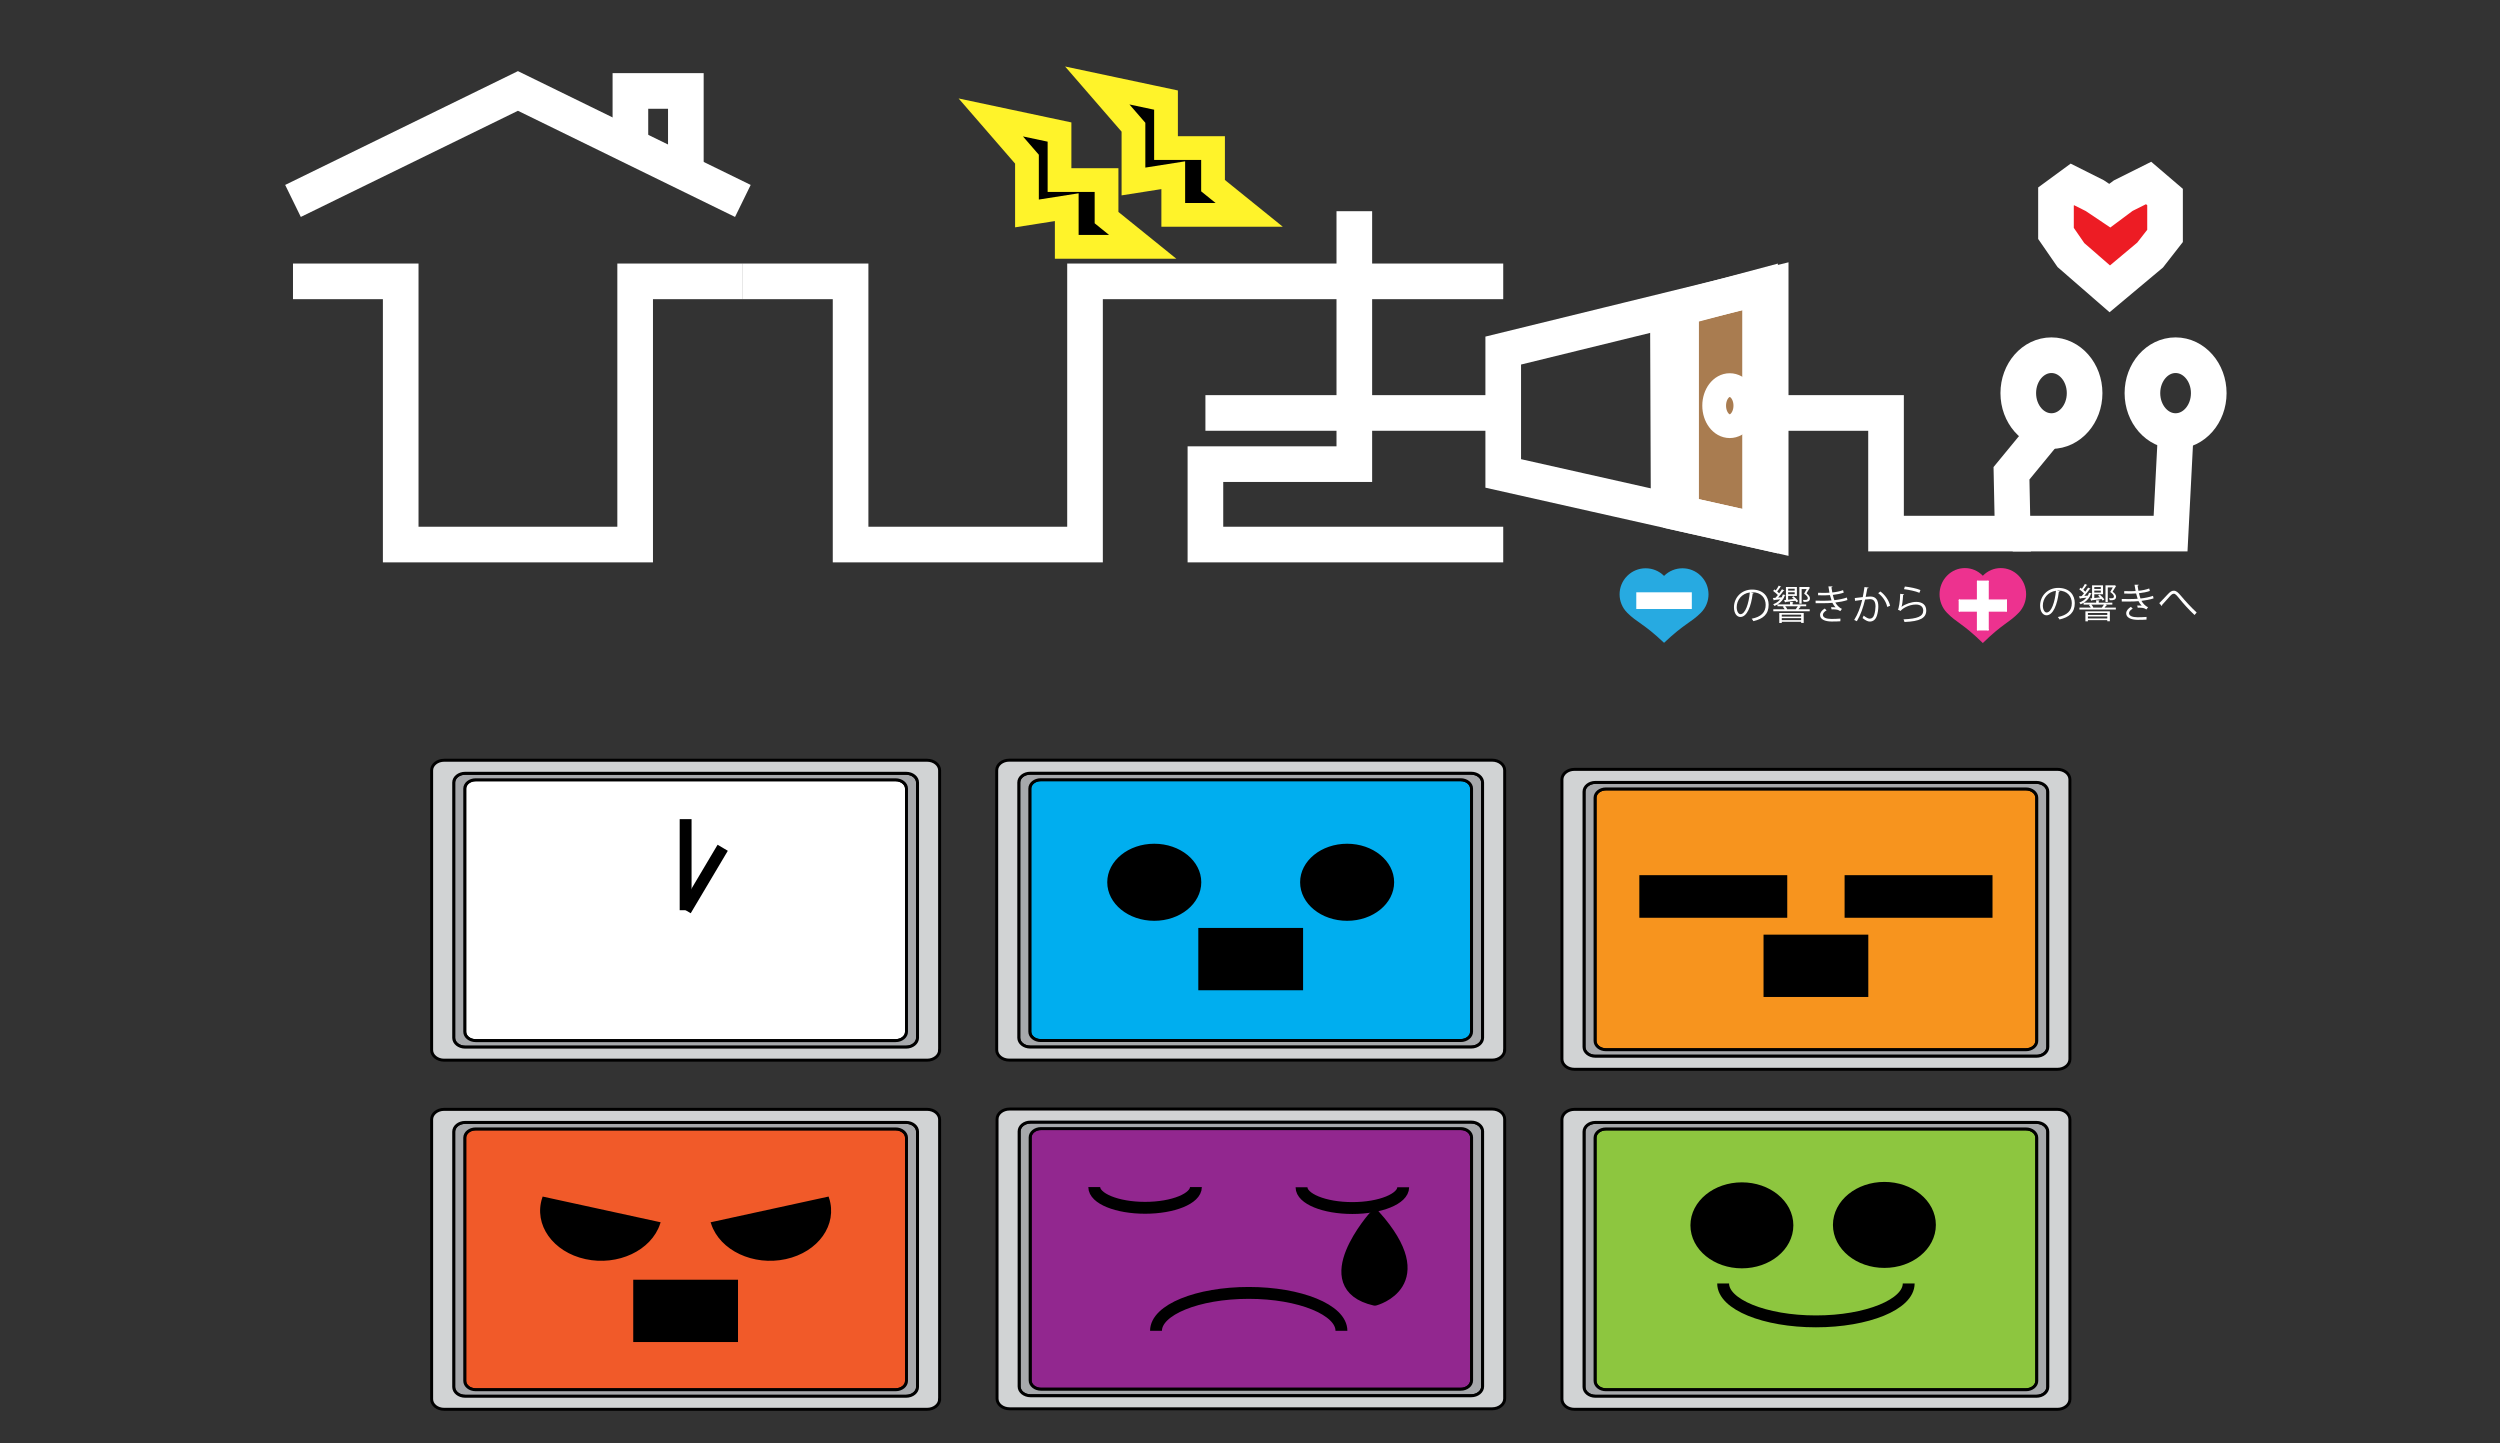 <?xml version="1.0" encoding="utf-8"?>
<!-- Generator: Adobe Illustrator 15.1.0, SVG Export Plug-In  -->
<!DOCTYPE svg PUBLIC "-//W3C//DTD SVG 1.1//EN" "http://www.w3.org/Graphics/SVG/1.1/DTD/svg11.dtd">
<svg version="1.1"
	 xmlns="http://www.w3.org/2000/svg" xmlns:xlink="http://www.w3.org/1999/xlink" xmlns:a="http://ns.adobe.com/AdobeSVGViewerExtensions/3.0/"
	 x="0px" y="0px" width="842px" height="486px" viewBox="-96.044 -22.396 842 486"
	 overflow="visible" enable-background="new -96.044 -22.396 842 486" xml:space="preserve">
<rect x="-96.044" y="-22.396" width="842" height="486" fill="#333333" stroke="none"/>
<defs>
</defs>
<path fill="#FFFFFF" stroke="#000000" stroke-miterlimit="10" d="M209.263,325.106c0,1.646-1.642,2.978-3.66,2.978H64.146
	c-2.02,0-3.659-1.332-3.659-2.978v-81.888c0-1.644,1.64-2.977,3.659-2.977h141.457c2.018,0,3.66,1.333,3.66,2.977V325.106z"/>
<path fill="#A7A9AC" stroke="#000000" stroke-miterlimit="10" d="M209.263,325.106c0,1.646-1.642,2.978-3.66,2.978H64.146
	c-2.02,0-3.659-1.332-3.659-2.978v-81.888c0-1.644,1.64-2.977,3.659-2.977h141.457c2.018,0,3.66,1.333,3.66,2.977V325.106z
	 M212.981,241.172c0-1.727-1.721-3.125-3.844-3.125H60.611c-2.122,0-3.843,1.399-3.843,3.125v85.98c0,1.728,1.721,3.129,3.843,3.129
	h148.526c2.123,0,3.844-1.401,3.844-3.129V241.172z"/>
<path fill="#D1D3D4" stroke="#000000" stroke-miterlimit="10" d="M220.419,331.249c0,1.89-1.886,3.425-4.208,3.425H53.537
	c-2.321,0-4.207-1.535-4.207-3.425v-94.17c0-1.892,1.886-3.425,4.207-3.425h162.675c2.322,0,4.208,1.533,4.208,3.425V331.249z
	 M212.981,241.172c0-1.727-1.721-3.125-3.844-3.125H60.611c-2.122,0-3.843,1.399-3.843,3.125v85.98c0,1.728,1.721,3.129,3.843,3.129
	h148.526c2.123,0,3.844-1.401,3.844-3.129V241.172z"/>
<line stroke="#000000" stroke-width="4" stroke-miterlimit="10" x1="134.875" y1="253.491" x2="134.875" y2="284.163"/>
<line stroke="#000000" stroke-width="4" stroke-miterlimit="10" x1="147.363" y1="263.131" x2="134.875" y2="284.163"/>
<path fill="#F7941E" stroke="#000000" stroke-miterlimit="10" d="M589.944,328.178c0,1.643-1.638,2.975-3.659,2.975H444.833
	c-2.022,0-3.66-1.332-3.66-2.975v-81.886c0-1.646,1.638-2.979,3.66-2.979h141.452c2.021,0,3.659,1.333,3.659,2.979V328.178z"/>
<path fill="#A7A9AC" stroke="#000000" stroke-miterlimit="10" d="M589.944,328.178c0,1.643-1.638,2.975-3.659,2.975H444.833
	c-2.022,0-3.66-1.332-3.66-2.975v-81.886c0-1.646,1.638-2.979,3.66-2.979h141.452c2.021,0,3.659,1.333,3.659,2.979V328.178z
	 M593.663,244.242c0-1.725-1.719-3.125-3.84-3.125h-148.53c-2.12,0-3.839,1.4-3.839,3.125v85.983c0,1.727,1.719,3.125,3.839,3.125
	h148.53c2.121,0,3.84-1.398,3.84-3.125V244.242z"/>
<path fill="#D1D3D4" stroke="#000000" stroke-miterlimit="10" d="M601.103,334.316c0,1.895-1.882,3.426-4.209,3.426h-162.67
	c-2.325,0-4.207-1.531-4.207-3.426V240.15c0-1.892,1.882-3.425,4.207-3.425h162.67c2.327,0,4.209,1.533,4.209,3.425V334.316z
	 M593.663,244.242c0-1.725-1.719-3.125-3.84-3.125h-148.53c-2.12,0-3.839,1.4-3.839,3.125v85.983c0,1.727,1.719,3.125,3.839,3.125
	h148.53c2.121,0,3.84-1.398,3.84-3.125V244.242z"/>
<rect x="456.583" y="272.861" stroke="#000000" stroke-miterlimit="10" width="48.819" height="13.347"/>
<rect x="525.716" y="272.861" stroke="#000000" stroke-miterlimit="10" width="48.818" height="13.347"/>
<rect x="498.415" y="292.893" stroke="#000000" stroke-miterlimit="10" width="34.286" height="19.99"/>
<path fill="#00AEEF" stroke="#000000" stroke-miterlimit="10" d="M399.576,325.082c0,1.643-1.639,2.977-3.659,2.977H254.462
	c-2.021,0-3.66-1.334-3.66-2.977v-81.886c0-1.645,1.639-2.978,3.66-2.978h141.455c2.021,0,3.659,1.333,3.659,2.978V325.082z"/>
<path fill="#A7A9AC" stroke="#000000" stroke-miterlimit="10" d="M399.576,325.082c0,1.643-1.639,2.977-3.659,2.977H254.462
	c-2.021,0-3.66-1.334-3.66-2.977v-81.886c0-1.645,1.639-2.978,3.66-2.978h141.455c2.021,0,3.659,1.333,3.659,2.978V325.082z
	 M403.294,241.147c0-1.726-1.722-3.125-3.84-3.125H250.925c-2.123,0-3.842,1.399-3.842,3.125v85.981
	c0,1.728,1.719,3.126,3.842,3.126h148.529c2.118,0,3.84-1.398,3.84-3.126V241.147z"/>
<path fill="#D1D3D4" stroke="#000000" stroke-miterlimit="10" d="M410.731,331.222c0,1.894-1.883,3.425-4.206,3.425H243.853
	c-2.324,0-4.207-1.531-4.207-3.425v-94.168c0-1.891,1.883-3.424,4.207-3.424h162.673c2.323,0,4.206,1.534,4.206,3.424V331.222z
	 M403.294,241.147c0-1.726-1.722-3.125-3.84-3.125H250.925c-2.123,0-3.842,1.399-3.842,3.125v85.981
	c0,1.728,1.719,3.126,3.842,3.126h148.529c2.118,0,3.84-1.398,3.84-3.126V241.147z"/>
<ellipse stroke="#000000" stroke-miterlimit="10" cx="292.712" cy="274.754" rx="15.334" ry="12.479"/>
<rect x="308.046" y="290.633" stroke="#000000" stroke-miterlimit="10" width="34.287" height="19.989"/>
<ellipse stroke="#000000" stroke-miterlimit="10" cx="357.667" cy="274.754" rx="15.334" ry="12.479"/>
<path fill="#F15A29" stroke="#000000" stroke-miterlimit="10" d="M209.262,442.691c0,1.643-1.64,2.974-3.659,2.974H64.146
	c-2.02,0-3.66-1.331-3.66-2.974v-81.887c0-1.646,1.641-2.978,3.66-2.978h141.457c2.02,0,3.659,1.332,3.659,2.978V442.691z"/>
<path fill="#A7A9AC" stroke="#000000" stroke-miterlimit="10" d="M209.262,442.691c0,1.643-1.64,2.974-3.659,2.974H64.146
	c-2.02,0-3.66-1.331-3.66-2.974v-81.887c0-1.646,1.641-2.978,3.66-2.978h141.457c2.02,0,3.659,1.332,3.659,2.978V442.691z
	 M212.98,358.754c0-1.724-1.721-3.124-3.844-3.124H60.611c-2.122,0-3.844,1.4-3.844,3.124v85.983c0,1.729,1.722,3.125,3.844,3.125
	h148.525c2.123,0,3.844-1.396,3.844-3.125V358.754z"/>
<path fill="#D1D3D4" stroke="#000000" stroke-miterlimit="10" d="M220.419,448.831c0,1.893-1.886,3.424-4.207,3.424H53.539
	c-2.323,0-4.209-1.531-4.209-3.424v-94.169c0-1.892,1.886-3.425,4.209-3.425h162.674c2.321,0,4.207,1.533,4.207,3.425V448.831z
	 M212.98,358.754c0-1.724-1.721-3.124-3.844-3.124H60.611c-2.122,0-3.844,1.4-3.844,3.124v85.983c0,1.729,1.722,3.125,3.844,3.125
	h148.525c2.123,0,3.844-1.396,3.844-3.125V358.754z"/>
<path stroke="#000000" stroke-miterlimit="10" d="M143.939,389.639c2.867,8.711,13.869,13.882,24.571,11.55
	c10.702-2.337,17.054-11.292,14.185-20.002L143.939,389.639z"/>
<rect x="117.731" y="409.116" stroke="#000000" stroke-miterlimit="10" width="34.286" height="19.986"/>
<path stroke="#000000" stroke-miterlimit="10" d="M87.052,381.187c-2.866,8.71,3.482,17.665,14.189,20.002
	c10.699,2.332,21.701-2.839,24.57-11.55L87.052,381.187z"/>
<path fill="#8DC63F" stroke="#000000" stroke-miterlimit="10" d="M589.942,442.691c0,1.643-1.639,2.979-3.659,2.979H444.831
	c-2.021,0-3.658-1.337-3.658-2.979v-81.883c0-1.648,1.637-2.98,3.658-2.98h141.452c2.021,0,3.659,1.332,3.659,2.98V442.691z"/>
<path fill="#A7A9AC" stroke="#000000" stroke-miterlimit="10" d="M589.942,442.691c0,1.643-1.639,2.979-3.659,2.979H444.831
	c-2.021,0-3.658-1.337-3.658-2.979v-81.883c0-1.648,1.637-2.98,3.658-2.98h141.452c2.021,0,3.659,1.332,3.659,2.98V442.691z
	 M593.661,358.758c0-1.729-1.722-3.126-3.838-3.126H441.292c-2.121,0-3.839,1.397-3.839,3.126v85.982
	c0,1.725,1.718,3.127,3.839,3.127h148.531c2.116,0,3.838-1.402,3.838-3.127V358.758z"/>
<path fill="#D1D3D4" stroke="#000000" stroke-miterlimit="10" d="M601.101,448.834c0,1.89-1.883,3.424-4.209,3.424h-162.67
	c-2.324,0-4.207-1.534-4.207-3.424v-94.17c0-1.894,1.883-3.425,4.207-3.425h162.67c2.326,0,4.209,1.531,4.209,3.425V448.834z
	 M593.661,358.758c0-1.729-1.722-3.126-3.838-3.126H441.292c-2.121,0-3.839,1.397-3.839,3.126v85.982
	c0,1.725,1.718,3.127,3.839,3.127h148.531c2.116,0,3.838-1.402,3.838-3.127V358.758z"/>
<ellipse stroke="#000000" stroke-width="4" stroke-miterlimit="10" cx="490.624" cy="390.299" rx="15.334" ry="12.481"/>
<ellipse stroke="#000000" stroke-width="4" stroke-miterlimit="10" cx="538.622" cy="390.154" rx="15.334" ry="12.482"/>
<path fill="none" stroke="#000000" stroke-width="4" stroke-miterlimit="10" d="M546.805,409.873
	c0,7.052-13.986,12.768-31.246,12.768c-17.261,0-31.247-5.716-31.247-12.768"/>
<path fill="#92278F" stroke="#000000" stroke-miterlimit="10" d="M399.589,442.524c0,1.645-1.638,2.973-3.654,2.973H254.568
	c-2.02,0-3.654-1.328-3.654-2.973v-81.832c0-1.645,1.635-2.979,3.654-2.979h141.367c2.017,0,3.654,1.335,3.654,2.979V442.524z"/>
<path fill="#A7A9AC" stroke="#000000" stroke-miterlimit="10" d="M399.589,442.524c0,1.645-1.638,2.973-3.654,2.973H254.568
	c-2.02,0-3.654-1.328-3.654-2.973v-81.832c0-1.645,1.635-2.979,3.654-2.979h141.367c2.017,0,3.654,1.335,3.654,2.979V442.524z
	 M403.304,358.646c0-1.727-1.722-3.125-3.838-3.125H251.033c-2.117,0-3.835,1.398-3.835,3.125v85.923
	c0,1.725,1.718,3.127,3.835,3.127h148.433c2.116,0,3.838-1.402,3.838-3.127V358.646z"/>
<path fill="#D1D3D4" stroke="#000000" stroke-miterlimit="10" d="M410.734,448.663c0,1.886-1.882,3.42-4.198,3.42H243.968
	c-2.321,0-4.206-1.534-4.206-3.42v-94.111c0-1.889,1.885-3.42,4.206-3.42h162.568c2.316,0,4.198,1.531,4.198,3.42V448.663z
	 M403.304,358.646c0-1.727-1.722-3.125-3.838-3.125H251.033c-2.117,0-3.835,1.398-3.835,3.125v85.923
	c0,1.725,1.718,3.127,3.835,3.127h148.433c2.116,0,3.838-1.402,3.838-3.127V358.646z"/>
<path fill="none" stroke="#000000" stroke-width="4" stroke-miterlimit="10" d="M355.751,425.813
	c0-7.043-13.982-12.757-31.225-12.757c-17.248,0-31.226,5.714-31.226,12.757"/>
<path fill="none" stroke="#000000" stroke-width="4" stroke-miterlimit="10" d="M376.551,377.481c0,3.859-7.668,6.99-17.122,6.99
	c-9.46,0-17.119-3.131-17.119-6.99"/>
<path fill="none" stroke="#000000" stroke-width="4" stroke-miterlimit="10" d="M306.741,377.401c0,3.861-7.667,6.992-17.117,6.992
	c-9.457,0-17.123-3.131-17.123-6.992"/>
<path stroke="#000000" stroke-width="4" stroke-miterlimit="10" d="M367.009,387.154c0,0-20.885,23.368,0,28.19
	C367.009,415.345,387.298,409.997,367.009,387.154z"/>
<polygon fill="#A97C50" stroke="#FFFFFF" stroke-width="12" stroke-miterlimit="10" points="470.153,81.294 496.743,74.188 
	496.743,156.485 470.153,150.525 "/>
<polyline fill="none" stroke="#FFFFFF" stroke-width="12" stroke-miterlimit="10" points="2.635,72.364 38.914,72.364 
	38.914,161.01 117.875,161.01 117.875,72.364 154.153,72.364 "/>
<polyline fill="none" stroke="#FFFFFF" stroke-width="12" stroke-miterlimit="10" points="154.153,72.364 190.433,72.364 
	190.433,161.01 269.391,161.01 269.391,72.364 309.941,72.364 410.241,72.364 "/>
<polyline fill="none" stroke="#FFFFFF" stroke-width="12" stroke-miterlimit="10" points="2.635,45.279 78.395,8.237 
	154.153,45.279 "/>
<polygon stroke="#FFF32A" stroke-width="8" stroke-miterlimit="10" points="273.518,6.392 296.669,11.312 296.669,27.478 
	312.508,27.478 312.508,40.133 324.693,49.977 299.109,49.977 299.109,36.618 285.705,38.727 285.705,20.451 "/>
<polyline fill="none" stroke="#FFFFFF" stroke-width="12" stroke-miterlimit="10" points="116.276,26.757 116.276,8.237 
	134.949,8.237 134.949,35.887 "/>
<polygon fill="none" stroke="#FFFFFF" stroke-width="12" stroke-miterlimit="10" points="500.325,157.319 410.241,137.054 
	410.241,95.675 500.325,73.596 500.325,116.688 "/>
<line fill="none" stroke="#FFFFFF" stroke-width="12" stroke-miterlimit="10" x1="309.941" y1="116.688" x2="410.241" y2="116.688"/>
<polyline fill="none" stroke="#FFFFFF" stroke-width="12" stroke-miterlimit="10" points="360.091,48.736 360.091,133.927 
	309.941,133.927 309.941,161.01 410.241,161.01 "/>
<polyline fill="none" stroke="#FFFFFF" stroke-width="12" stroke-miterlimit="10" points="500.325,116.688 539.171,116.688 
	539.171,157.319 581.845,157.319 581.425,137.002 594.466,121.136 "/>
<line fill="none" stroke="#FFFFFF" stroke-width="12" stroke-miterlimit="10" x1="465.702" y1="82.08" x2="465.954" y2="148.702"/>
<path fill="none" stroke="#FFFFFF" stroke-width="8" stroke-miterlimit="10" d="M491.788,114.225c0,3.817-2.352,6.917-5.252,6.917
	c-2.898,0-5.248-3.1-5.248-6.917c0-3.816,2.35-6.916,5.248-6.916C489.437,107.309,491.788,110.409,491.788,114.225z"/>
<ellipse fill="none" stroke="#FFFFFF" stroke-width="12" stroke-miterlimit="10" cx="594.882" cy="110.014" rx="11.172" ry="12.775"/>
<path fill="none" stroke="#FFFFFF" stroke-width="12" stroke-miterlimit="10" d="M647.866,110.014c0,7.054-5,12.775-11.174,12.775
	c-6.17,0-11.17-5.721-11.17-12.775c0-7.055,5-12.776,11.17-12.776C642.866,97.238,647.866,102.959,647.866,110.014z"/>
<polyline fill="none" stroke="#FFFFFF" stroke-width="12" stroke-miterlimit="10" points="636.692,124.532 635.853,140.879 
	635.007,157.319 581.845,157.319 "/>
<polygon fill="#ED1C24" stroke="#FFFFFF" stroke-width="12" stroke-miterlimit="10" points="614.526,74.887 601.442,63.51 
	596.411,56.221 596.411,43.778 601.948,39.716 609.493,43.503 614.526,46.881 619.056,43.503 627.608,39.233 633.142,43.965 
	633.142,57.06 628.11,63.51 "/>
<polygon stroke="#FFF32A" stroke-width="8" stroke-miterlimit="10" points="237.649,17.155 260.8,22.076 260.8,38.242 
	276.639,38.242 276.639,50.896 288.823,60.74 263.239,60.74 263.239,47.382 249.836,49.491 249.836,31.215 "/>
<path fill="#27AAE1" d="M476.813,171.571c-3.424-3.426-8.98-3.426-12.404,0c-3.426-3.426-8.98-3.426-12.406,0
	c-3.428,3.426-3.428,8.98,0,12.406c3.426,3.426,5.393,3.496,12.406,10.129c7.014-6.633,8.98-6.703,12.404-10.129
	C480.241,180.552,480.241,174.997,476.813,171.571z"/>
<rect x="455.056" y="177.092" fill="#FFFFFF" width="18.707" height="5.628"/>
<path fill="#ED328F" d="M583.853,171.517c-3.336-3.447-8.744-3.447-12.08,0c-3.334-3.447-8.742-3.447-12.076,0
	c-3.336,3.443-3.336,9.029,0,12.475c3.334,3.444,5.25,3.516,12.076,10.186c6.828-6.67,8.744-6.741,12.08-10.186
	C587.188,180.546,587.188,174.96,583.853,171.517z"/>
<g id="XMLID_1_">
	<g>
		<polygon fill="#FFFFFF" points="563.888,183.361 563.888,179.748 570.026,179.748 570.026,173.408 573.522,173.408 
			573.522,179.748 579.661,179.748 579.661,183.361 573.522,183.361 573.522,189.697 570.026,189.697 570.026,183.361 		"/>
	</g>
	<g>
		
			<line fill="none" stroke="#FFFFFF" stroke-width="0.5" stroke-linecap="round" stroke-linejoin="round" x1="570.026" y1="189.697" x2="573.522" y2="189.697"/>
		
			<line fill="none" stroke="#FFFFFF" stroke-width="0.5" stroke-linecap="round" stroke-linejoin="round" x1="570.026" y1="173.408" x2="573.522" y2="173.408"/>
		
			<line fill="none" stroke="#FFFFFF" stroke-width="0.5" stroke-linecap="round" stroke-linejoin="round" x1="563.888" y1="179.748" x2="570.026" y2="179.748"/>
		
			<line fill="none" stroke="#FFFFFF" stroke-width="0.5" stroke-linecap="round" stroke-linejoin="round" x1="563.888" y1="183.361" x2="570.026" y2="183.361"/>
		
			<line fill="none" stroke="#FFFFFF" stroke-width="0.5" stroke-linecap="round" stroke-linejoin="round" x1="570.026" y1="189.697" x2="570.026" y2="183.361"/>
		
			<line fill="none" stroke="#FFFFFF" stroke-width="0.5" stroke-linecap="round" stroke-linejoin="round" x1="570.026" y1="179.748" x2="570.026" y2="173.408"/>
		
			<line fill="none" stroke="#FFFFFF" stroke-width="0.5" stroke-linecap="round" stroke-linejoin="round" x1="573.522" y1="189.697" x2="573.522" y2="183.361"/>
		
			<line fill="none" stroke="#FFFFFF" stroke-width="0.5" stroke-linecap="round" stroke-linejoin="round" x1="573.522" y1="179.748" x2="573.522" y2="173.408"/>
		
			<line fill="none" stroke="#FFFFFF" stroke-width="0.5" stroke-linecap="round" stroke-linejoin="round" x1="573.522" y1="183.361" x2="579.661" y2="183.361"/>
		
			<line fill="none" stroke="#FFFFFF" stroke-width="0.5" stroke-linecap="round" stroke-linejoin="round" x1="573.522" y1="179.748" x2="579.661" y2="179.748"/>
		
			<line fill="none" stroke="#FFFFFF" stroke-width="0.5" stroke-linecap="round" stroke-linejoin="round" x1="579.661" y1="183.361" x2="579.661" y2="179.748"/>
		
			<line fill="none" stroke="#FFFFFF" stroke-width="0.5" stroke-linecap="round" stroke-linejoin="round" x1="563.888" y1="183.361" x2="563.888" y2="179.748"/>
	</g>
</g>
<path fill="#FFFFFF" d="M494.593,177.318c-0.055,0.122-0.162,0.217-0.338,0.217c-0.487,4.204-1.893,7.868-4.137,7.868
	c-1.136,0-2.163-1.136-2.163-3.271c0-3.245,2.527-5.962,6.083-5.962c3.907,0,5.598,2.474,5.598,5.11
	c0,3.217-1.866,4.771-5.138,5.529c-0.122-0.217-0.352-0.582-0.568-0.825c3.11-0.595,4.705-2.108,4.705-4.664
	c0-2.23-1.433-4.259-4.597-4.259c-0.135,0-0.284,0.014-0.405,0.027L494.593,177.318z M493.295,177.143
	c-2.731,0.339-4.421,2.596-4.421,4.962c0,1.446,0.622,2.353,1.271,2.353C491.78,184.457,492.957,180.848,493.295,177.143z"/>
<path fill="#FFFFFF" d="M509.975,181.794l0.527,0.216c-0.04,0.067-0.135,0.108-0.257,0.108c-0.148,0.189-0.365,0.446-0.581,0.689
	h3.799v0.662h-12.262v-0.662h3.812c-0.149-0.284-0.393-0.608-0.622-0.852l0.446-0.162h-2.231v-0.608
	c-0.324,0.189-0.662,0.365-1.014,0.5c-0.081-0.162-0.284-0.433-0.433-0.567c0.946-0.352,1.798-0.906,2.406-1.663
	c-0.771,0.095-1.5,0.176-2.014,0.229c-0.014,0.095-0.081,0.148-0.163,0.176l-0.338-0.852c0.271-0.014,0.568-0.041,0.893-0.067
	c0.257-0.271,0.527-0.595,0.798-0.934c-0.405-0.433-1.055-0.973-1.596-1.365l0.433-0.514c0.149,0.095,0.298,0.203,0.46,0.324
	c0.365-0.5,0.757-1.148,1-1.608l0.825,0.365c-0.041,0.081-0.148,0.108-0.271,0.095c-0.271,0.433-0.703,1.041-1.095,1.514
	c0.257,0.217,0.5,0.433,0.689,0.622c0.352-0.473,0.689-0.96,0.933-1.365l0.824,0.378c-0.04,0.081-0.135,0.108-0.27,0.108
	c-0.474,0.676-1.19,1.582-1.853,2.312l1.203-0.094c0.162-0.298,0.298-0.622,0.392-0.96l0.92,0.202
	c-0.027,0.095-0.108,0.136-0.243,0.136c-0.419,1.284-1.298,2.312-2.434,3.001h4.177v-0.824l1.136,0.067
	c-0.013,0.095-0.081,0.162-0.257,0.189v0.567h4.57v0.636H509.975z M503.215,187.432v-3.367h8.233v3.34h-0.865v-0.379h-6.529v0.406
	H503.215z M510.583,184.619h-6.529v0.662h6.529V184.619z M504.054,186.458h6.529v-0.663h-6.529V186.458z M504.838,179.712
	l0.621-0.055v-4.353h3.691v3.015h-2.947v1.257c0.595-0.054,1.257-0.121,1.946-0.202c-0.216-0.23-0.446-0.433-0.676-0.622
	l0.555-0.324c0.595,0.473,1.271,1.162,1.555,1.662l-0.581,0.365c-0.082-0.148-0.203-0.324-0.352-0.514
	c-1.244,0.176-2.502,0.324-3.312,0.419c-0.014,0.108-0.081,0.162-0.162,0.189L504.838,179.712z M508.758,182.808
	c0.217-0.284,0.514-0.689,0.703-1.014h-4.259c0.298,0.283,0.555,0.662,0.663,0.946l-0.176,0.067H508.758z M508.406,175.886h-2.203
	v0.636h2.203V175.886z M506.203,177.738h2.203v-0.649h-2.203V177.738z M513.07,175.264l0.501,0.284
	c-0.027,0.054-0.068,0.095-0.108,0.108c-0.298,0.527-0.689,1.176-1.082,1.784c1.122,0.879,1.163,1.42,1.163,1.689
	c0,1.19-1.163,1.19-1.649,1.19c-0.162,0-0.338,0-0.5-0.014c-0.014-0.203-0.122-0.486-0.257-0.662
	c0.243,0.013,0.473,0.026,0.676,0.026c0.5,0,1,0,1-0.622c-0.013-0.433-0.392-0.892-1.243-1.5c0.338-0.568,0.635-1.082,0.879-1.555
	h-1.704v4.935h-0.771v-5.624h2.961L513.07,175.264z"/>
<path fill="#FFFFFF" d="M526.168,179.698c-1.217,0.419-2.69,0.676-4.082,0.838c0.419,0.73,1.243,1.744,2.23,2.123l-0.541,0.771
	c-0.189-0.095-0.541-0.257-0.784-0.405c-0.298-0.108-0.96-0.203-1.596-0.203c-0.188,0-0.378,0.014-0.554,0.027l-0.189-0.744
	c0.46-0.027,1.122,0,1.515,0.055c-0.365-0.393-0.798-0.974-1.068-1.528c-0.906,0.095-1.906,0.136-3.623,0.136
	c-0.663,0-1.406,0-2.015-0.014l-0.014-0.852c0.608,0.013,1.393,0.026,2.068,0.026c1.109,0,2.204,0,3.299-0.095
	c-0.148-0.419-0.365-1.189-0.527-1.798c-0.54,0.055-1.148,0.081-1.703,0.081c-0.73,0-1.663,0-2.298-0.026v-0.839
	c0.811,0.041,1.703,0.041,2.284,0.041c0.486,0,1.041-0.027,1.555-0.067c-0.121-0.622-0.257-1.366-0.365-2.123l1.393,0.014
	c0,0.162-0.121,0.257-0.365,0.297c0.082,0.582,0.176,1.204,0.284,1.73c1.271-0.121,2.637-0.392,3.623-0.783l0.23,0.838
	c-0.987,0.365-2.325,0.622-3.678,0.771c0.176,0.717,0.352,1.352,0.514,1.771c1.434-0.148,2.988-0.459,4.218-0.892L526.168,179.698z
	 M523.789,186.85c-0.744,0.055-1.636,0.081-2.975,0.081c-2.189-0.014-3.894-0.716-3.866-2.244c0.014-0.797,0.717-1.649,1.595-2.136
	l0.608,0.622c-0.784,0.419-1.243,0.986-1.243,1.5c0,0.96,1.189,1.379,2.906,1.393c1.014,0,2.082-0.054,3.002-0.121L523.789,186.85z"
	/>
<path fill="#FFFFFF" d="M533.317,175.507c-0.027,0.162-0.189,0.23-0.446,0.244c-0.148,0.757-0.392,2.068-0.555,2.879
	c0.608-0.067,1.163-0.121,1.501-0.121c2.055-0.027,2.758,1.338,2.758,3.366c0,1.014-0.189,2.217-0.459,3.028
	c-0.42,1.379-1.285,2.041-2.407,2.041c-0.554,0-1.284-0.229-2.446-1.176c0.148-0.243,0.257-0.541,0.364-0.825
	c1.082,0.839,1.649,1.027,2.069,1.027c0.771,0,1.229-0.486,1.5-1.352c0.284-0.838,0.433-2.082,0.433-2.771
	c-0.014-1.541-0.514-2.46-1.865-2.447c-0.406,0-0.96,0.055-1.649,0.136c-0.676,2.758-1.474,5.124-2.771,7.3l-0.893-0.433
	c1.312-2.095,2.055-4.19,2.69-6.759c-0.689,0.081-1.677,0.202-2.406,0.324l-0.081-0.946c0.662-0.081,1.771-0.203,2.677-0.312
	c0.203-0.986,0.419-2.203,0.581-3.393L533.317,175.507z M539.577,182.01c-0.433-1.974-1.718-3.65-3.042-4.623l0.729-0.568
	c1.434,1.015,2.853,2.88,3.285,4.813L539.577,182.01z"/>
<path fill="#FFFFFF" d="M545.279,177.765c-0.055,0.136-0.162,0.203-0.352,0.23c-0.108,2-0.365,3.704-0.555,3.988h0.014
	c1.325-0.987,3.394-1.663,4.976-1.663c2.082,0,3.38,1.067,3.353,2.961c-0.041,2.487-2.096,3.596-7.327,3.812
	c-0.068-0.257-0.189-0.635-0.338-0.892c4.718-0.203,6.61-0.974,6.651-2.907c0.014-1.298-0.893-2.082-2.475-2.082
	c-2.501,0-4.759,1.501-5.137,2.163l-0.92-0.445c0.271-0.257,0.744-2.677,0.771-5.327L545.279,177.765z M545.509,175.143
	c1.839,0.216,3.921,0.635,5.246,1.189l-0.339,0.933c-1.392-0.595-3.406-0.987-5.191-1.23L545.509,175.143z"/>
<path fill="#FFFFFF" d="M597.7,176.756c-0.055,0.122-0.162,0.217-0.338,0.217c-0.487,4.204-1.893,7.868-4.137,7.868
	c-1.136,0-2.163-1.136-2.163-3.271c0-3.245,2.527-5.962,6.083-5.962c3.907,0,5.598,2.474,5.598,5.11
	c0,3.217-1.866,4.771-5.138,5.529c-0.122-0.217-0.352-0.582-0.568-0.825c3.11-0.595,4.705-2.108,4.705-4.664
	c0-2.23-1.433-4.259-4.597-4.259c-0.135,0-0.284,0.014-0.405,0.027L597.7,176.756z M596.402,176.58
	c-2.731,0.339-4.421,2.596-4.421,4.962c0,1.446,0.622,2.353,1.271,2.353C594.888,183.895,596.064,180.285,596.402,176.58z"/>
<path fill="#FFFFFF" d="M613.082,181.231l0.527,0.216c-0.04,0.067-0.135,0.108-0.257,0.108c-0.148,0.189-0.365,0.446-0.581,0.689
	h3.799v0.662h-12.262v-0.662h3.812c-0.149-0.284-0.393-0.608-0.622-0.852l0.446-0.162h-2.231v-0.608
	c-0.324,0.189-0.662,0.365-1.014,0.5c-0.081-0.162-0.284-0.433-0.433-0.567c0.946-0.352,1.798-0.906,2.406-1.663
	c-0.771,0.095-1.5,0.176-2.014,0.229c-0.014,0.095-0.081,0.148-0.163,0.176l-0.338-0.852c0.271-0.014,0.568-0.041,0.893-0.067
	c0.257-0.271,0.527-0.595,0.798-0.934c-0.405-0.433-1.055-0.973-1.596-1.365l0.433-0.514c0.149,0.095,0.298,0.203,0.46,0.324
	c0.365-0.5,0.757-1.148,1-1.608l0.825,0.365c-0.041,0.081-0.148,0.108-0.271,0.095c-0.271,0.433-0.703,1.041-1.095,1.514
	c0.257,0.217,0.5,0.433,0.689,0.622c0.352-0.473,0.689-0.96,0.933-1.365l0.824,0.378c-0.04,0.081-0.135,0.108-0.27,0.108
	c-0.474,0.676-1.19,1.582-1.853,2.312l1.203-0.094c0.162-0.298,0.298-0.622,0.392-0.96l0.92,0.202
	c-0.027,0.095-0.108,0.136-0.243,0.136c-0.419,1.284-1.298,2.312-2.434,3.001h4.177v-0.824l1.136,0.067
	c-0.013,0.095-0.081,0.162-0.257,0.189v0.567h4.57v0.636H613.082z M606.322,186.869v-3.367h8.233v3.34h-0.865v-0.379h-6.529v0.406
	H606.322z M613.69,184.057h-6.529v0.662h6.529V184.057z M607.161,185.896h6.529v-0.663h-6.529V185.896z M607.945,179.149
	l0.621-0.055v-4.353h3.691v3.015h-2.947v1.257c0.595-0.054,1.257-0.121,1.946-0.202c-0.216-0.23-0.446-0.433-0.676-0.622
	l0.555-0.324c0.595,0.473,1.271,1.162,1.555,1.662l-0.581,0.365c-0.082-0.148-0.203-0.324-0.352-0.514
	c-1.244,0.176-2.502,0.324-3.312,0.419c-0.014,0.108-0.081,0.162-0.162,0.189L607.945,179.149z M611.865,182.245
	c0.217-0.284,0.514-0.689,0.703-1.014h-4.259c0.298,0.283,0.555,0.662,0.663,0.946l-0.176,0.067H611.865z M611.514,175.323h-2.203
	v0.636h2.203V175.323z M609.311,177.176h2.203v-0.649h-2.203V177.176z M616.178,174.701l0.501,0.284
	c-0.027,0.054-0.068,0.095-0.108,0.108c-0.298,0.527-0.689,1.176-1.082,1.784c1.122,0.879,1.163,1.42,1.163,1.689
	c0,1.19-1.163,1.19-1.649,1.19c-0.162,0-0.338,0-0.5-0.014c-0.014-0.203-0.122-0.486-0.257-0.662
	c0.243,0.013,0.473,0.026,0.676,0.026c0.5,0,1,0,1-0.622c-0.013-0.433-0.392-0.892-1.243-1.5c0.338-0.568,0.635-1.082,0.879-1.555
	h-1.704v4.935h-0.771v-5.624h2.961L616.178,174.701z"/>
<path fill="#FFFFFF" d="M629.275,179.136c-1.217,0.419-2.69,0.676-4.082,0.838c0.419,0.73,1.243,1.744,2.23,2.123l-0.541,0.771
	c-0.189-0.095-0.541-0.257-0.784-0.405c-0.298-0.108-0.96-0.203-1.596-0.203c-0.188,0-0.378,0.014-0.554,0.027l-0.189-0.744
	c0.46-0.027,1.122,0,1.515,0.055c-0.365-0.393-0.798-0.974-1.068-1.528c-0.906,0.095-1.906,0.136-3.623,0.136
	c-0.663,0-1.406,0-2.015-0.014l-0.014-0.852c0.608,0.013,1.393,0.026,2.068,0.026c1.109,0,2.204,0,3.299-0.095
	c-0.148-0.419-0.365-1.189-0.527-1.798c-0.54,0.055-1.148,0.081-1.703,0.081c-0.73,0-1.663,0-2.298-0.026v-0.839
	c0.811,0.041,1.703,0.041,2.284,0.041c0.486,0,1.041-0.027,1.555-0.067c-0.121-0.622-0.257-1.366-0.365-2.123l1.393,0.014
	c0,0.162-0.121,0.257-0.365,0.297c0.082,0.582,0.176,1.204,0.284,1.73c1.271-0.121,2.637-0.392,3.623-0.783l0.23,0.838
	c-0.987,0.365-2.325,0.622-3.678,0.771c0.176,0.717,0.352,1.352,0.514,1.771c1.434-0.148,2.988-0.459,4.218-0.892L629.275,179.136z
	 M626.896,186.287c-0.744,0.055-1.636,0.081-2.975,0.081c-2.189-0.014-3.894-0.716-3.866-2.244c0.014-0.797,0.717-1.649,1.595-2.136
	l0.608,0.622c-0.784,0.419-1.243,0.986-1.243,1.5c0,0.96,1.189,1.379,2.906,1.393c1.014,0,2.082-0.054,3.002-0.121L626.896,186.287z
	"/>
<path fill="#FFFFFF" d="M631.192,180.744c0.568-0.54,1.961-2.014,2.677-2.784c1.041-1.149,1.555-1.406,2.231-1.406
	c0.811,0,1.393,0.514,2.596,1.946c0.96,1.163,3.177,3.637,5.097,5.395l-0.717,0.838c-1.853-1.676-4.056-4.204-4.867-5.218
	c-1.148-1.406-1.568-1.947-2.122-1.947c-0.541,0-0.96,0.446-1.785,1.379c-0.459,0.527-1.555,1.73-2.136,2.38
	c0.014,0.176-0.04,0.311-0.148,0.378L631.192,180.744z"/>
</svg>
